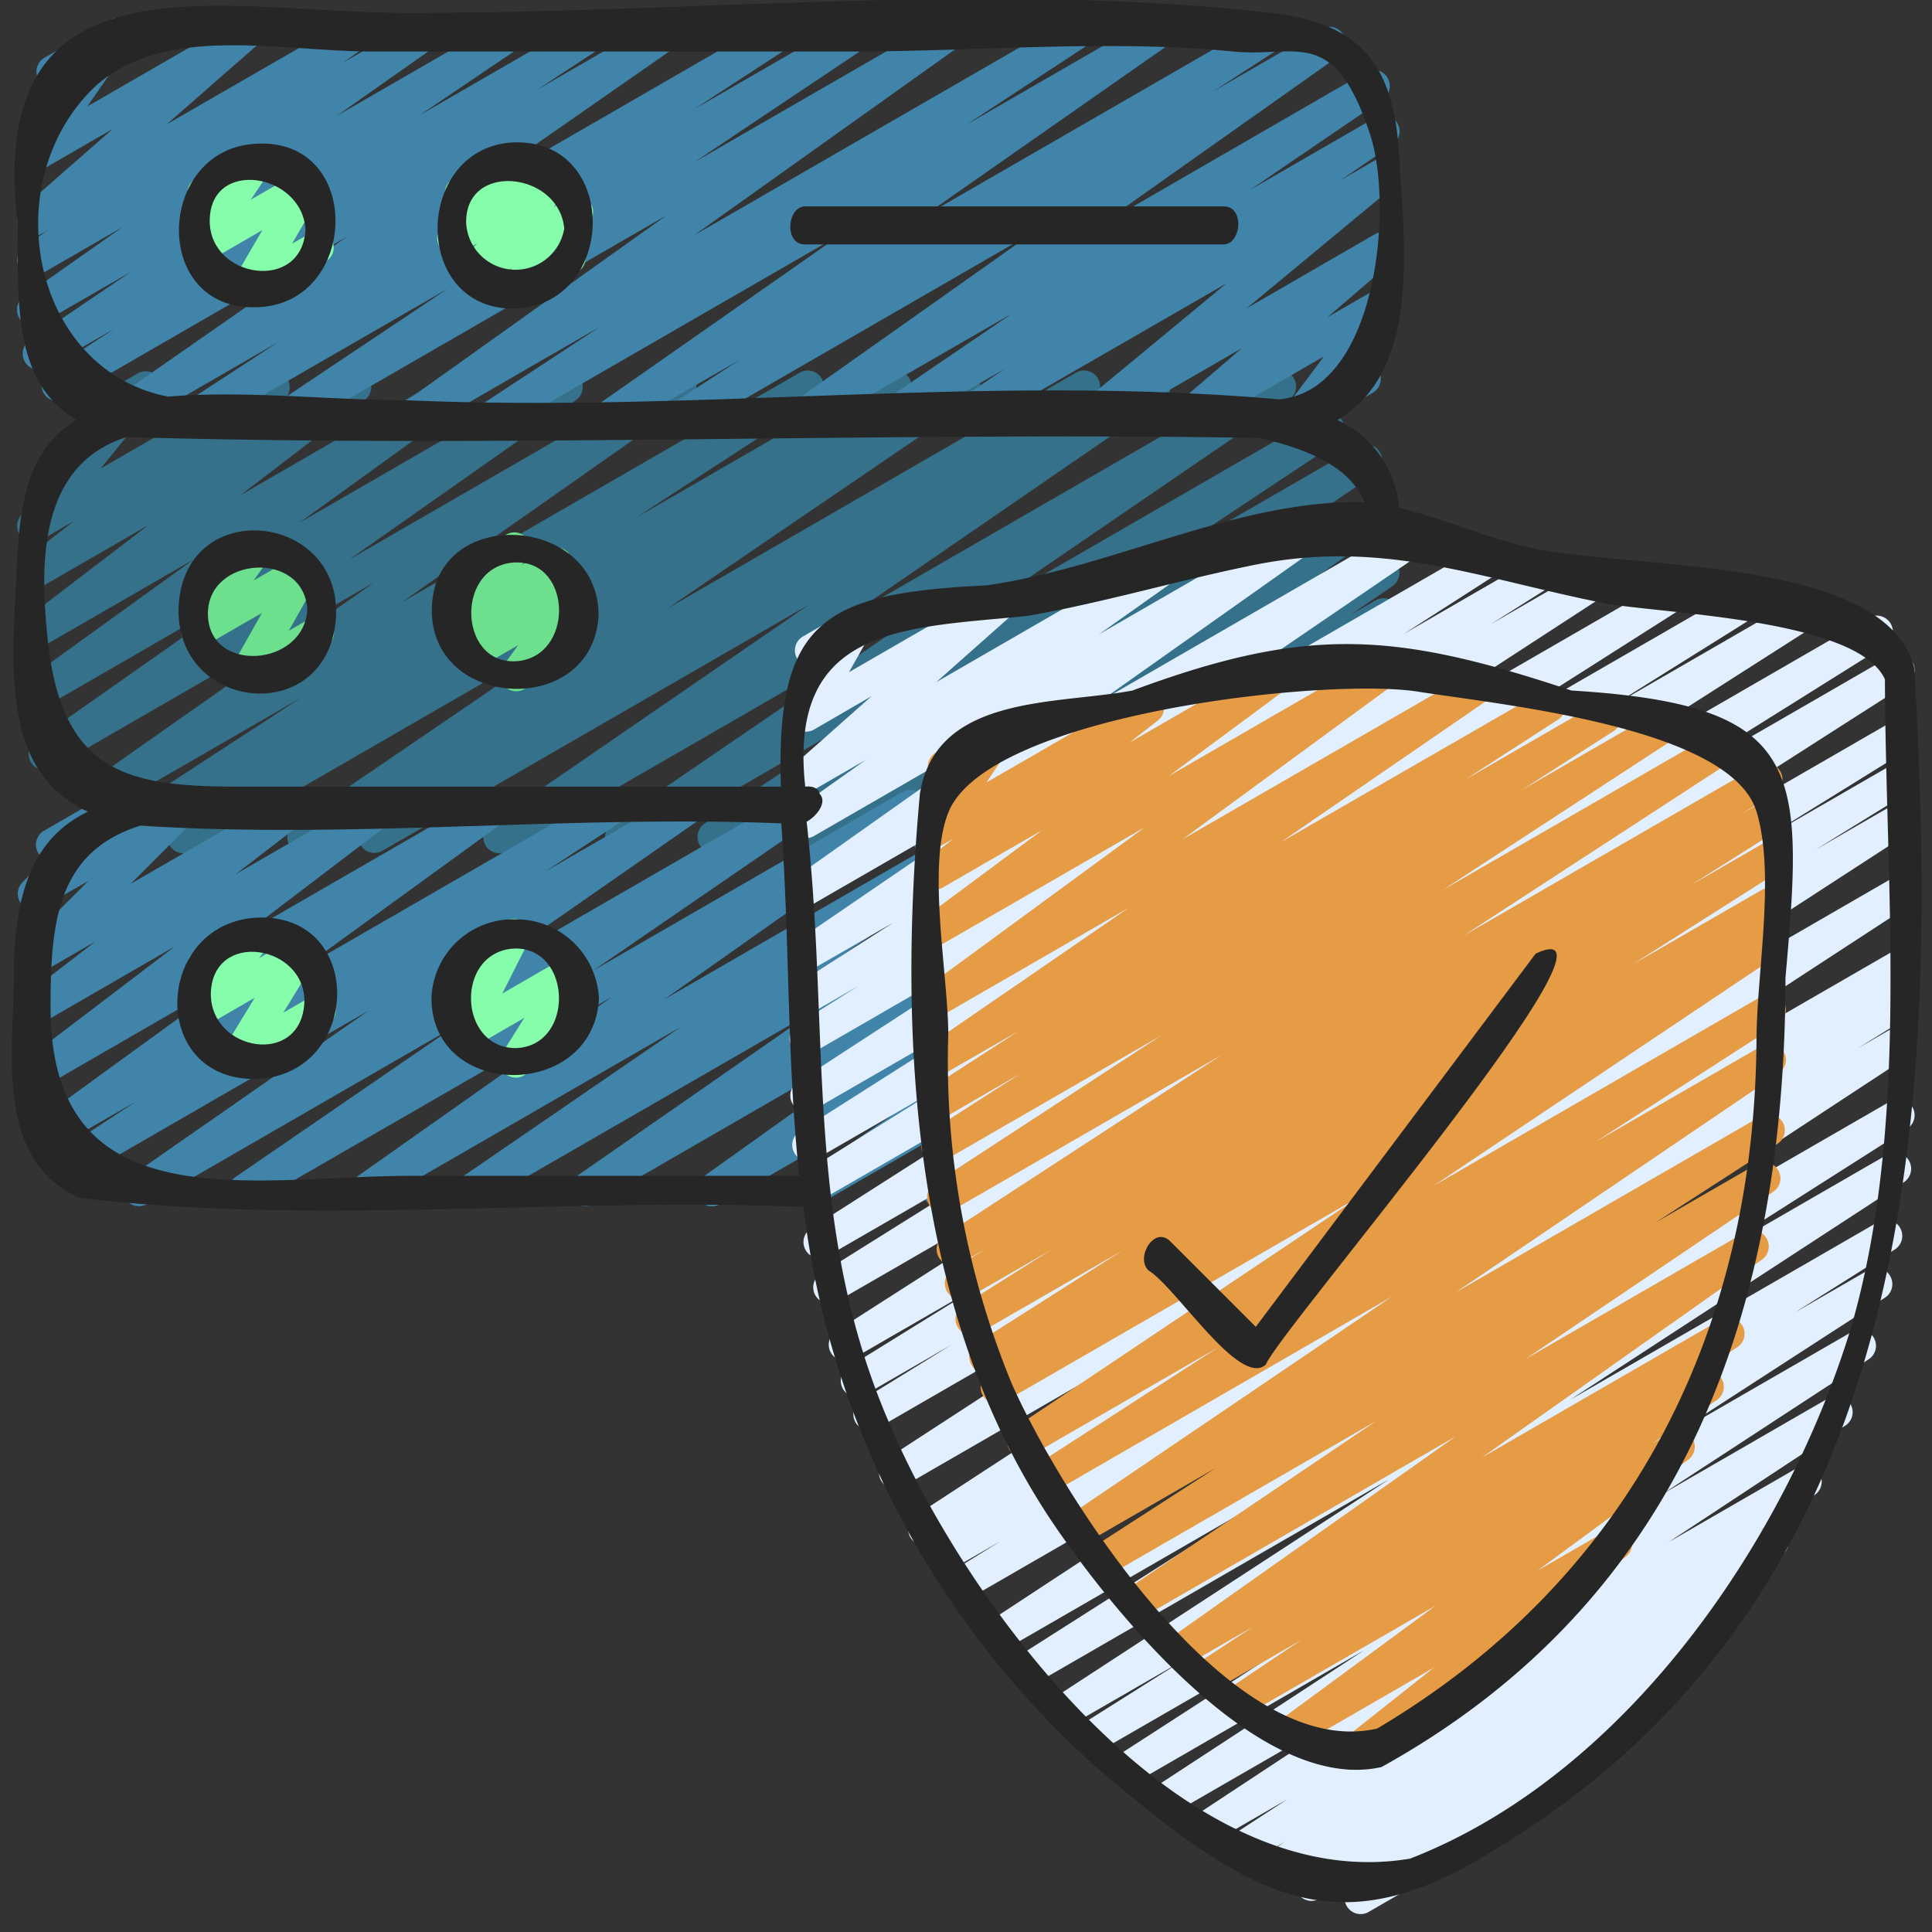 <svg id="Icons" height="512" viewBox="0 0 60 60" width="512" xmlns="http://www.w3.org/2000/svg"><rect x="0" y="0" width="60" height="60" fill="#333333" stroke="none"/><path d="m5.7 26.5a.5.5 0 0 1 -.267-.923l1.4-.884-2.561 1.477a.5.5 0 0 1 -.523-.852l5.6-3.649-6.138 3.542a.5.5 0 0 1 -.537-.842l8.945-6.281-9.977 5.76a.5.5 0 0 1 -.538-.842l7.039-4.948-6.863 3.962a.5.5 0 0 1 -.543-.838l5.276-3.807-4.733 2.731a.5.5 0 0 1 -.553-.83l3.873-2.963-3.32 1.916a.5.5 0 0 1 -.555-.829l1.584-1.224-1.029.594a.5.5 0 0 1 -.637-.749l2.9-3.575a.5.5 0 0 1 .233-.561l.5-.289a.5.5 0 0 1 .638.748l-1.788 2.207 5.123-2.957a.5.5 0 0 1 .556.828l-1.582 1.223 3.555-2.053a.5.5 0 0 1 .554.83l-3.873 2.963 6.575-3.8a.5.5 0 0 1 .543.838l-5.277 3.81 8.05-4.647a.5.5 0 0 1 .537.842l-7.041 4.95 10.038-5.795a.5.5 0 0 1 .537.842l-8.945 6.281 12.346-7.126a.5.5 0 0 1 .524.852l-5.593 3.645 7.8-4.5a.5.5 0 0 1 .517.856l-1.4.889 3.025-1.746a.5.5 0 0 1 .532.846l-9.5 6.476 12.69-7.326a.5.5 0 0 1 .518.855l-1.9 1.205 3.565-2.061a.5.5 0 0 1 .533.845l-9.894 6.805 13.261-7.654a.5.5 0 0 1 .532.846l-9.658 6.608 10.637-6.14a.5.5 0 0 1 .526.849l-5.791 3.846 6.434-3.714a.5.5 0 0 1 .532.845l-6.33 4.333 6.326-3.652a.5.5 0 0 1 .541.839l-5.9 4.226 5.369-3.1a.5.5 0 0 1 .533.844l-1.3.893.769-.444a.5.5 0 0 1 .57.818l-3.79 3.151 3.217-1.856a.5.5 0 0 1 .557.826l-.529.415a.5.5 0 0 1 .512.843l-.966.836a.492.492 0 0 1 .212.2.5.5 0 0 1 -.183.683l-3.191 1.838a.5.5 0 0 1 -.577-.81l.072-.063-1.517.875a.5.5 0 0 1 -.557-.826l.5-.393-2.116 1.221a.5.5 0 0 1 -.571-.817l3.787-3.152-6.877 3.975a.5.5 0 0 1 -.533-.845l1.3-.891-3.012 1.738a.5.5 0 0 1 -.541-.839l5.9-4.228-8.784 5.07a.5.5 0 0 1 -.532-.845l6.33-4.335-8.975 5.182a.5.5 0 0 1 -.527-.85l5.791-3.845-8.138 4.7a.5.5 0 0 1 -.533-.846l9.654-6.6-12.91 7.453a.5.5 0 0 1 -.534-.845l9.9-6.808-13.26 7.65a.5.5 0 0 1 -.517-.855l1.876-1.19-3.547 2.047a.5.5 0 0 1 -.533-.846l9.5-6.478-12.695 7.328a.494.494 0 0 1 -.253.068z" fill="#35718a"/><path d="m21.126 13.47a.5.5 0 0 1 -.272-.92l2.135-1.384-3.874 2.234a.5.5 0 0 1 -.536-.842l7.636-5.341-10.715 6.183a.5.5 0 0 1 -.524-.85l3.669-2.41-5.645 3.26a.5.5 0 0 1 -.54-.839l8.24-5.873-11.63 6.712a.5.5 0 0 1 -.528-.847l5.358-3.584-7.685 4.431a.5.5 0 0 1 -.524-.851l2.97-1.938-4.788 2.766a.5.5 0 0 1 -.536-.843l7.447-5.188-8.753 5.054a.5.5 0 0 1 -.524-.85l2.046-1.343-2.1 1.212a.5.5 0 0 1 -.53-.847l3.151-2.135-2.794 1.612a.5.5 0 0 1 -.538-.842l3.067-2.157-2.529 1.46a.5.5 0 0 1 -.537-.842l.734-.515-.2.114a.5.5 0 0 1 -.577-.809l2.8-2.452-2.22 1.28a.5.5 0 0 1 -.661-.718l1.364-1.968-.119.068a.5.5 0 0 1 -.5-.865l2.05-1.183a.5.5 0 0 1 .661.718l-1.364 1.968 4.689-2.706a.5.5 0 0 1 .579.808l-2.8 2.451 5.653-3.259a.5.5 0 0 1 .537.841l-.734.515 2.35-1.356a.5.5 0 0 1 .538.841l-3.067 2.159 5.2-3a.5.5 0 0 1 .531.846l-3.159 2.134 5.166-2.98a.5.5 0 0 1 .525.85l-2.047 1.342 3.801-2.192a.5.5 0 0 1 .536.842l-7.448 5.188 10.449-6.03a.5.5 0 0 1 .523.851l-2.969 1.936 4.836-2.787a.5.5 0 0 1 .528.847l-5.362 3.587 7.686-4.434a.5.5 0 0 1 .54.84l-8.241 5.871 11.629-6.711a.5.5 0 0 1 .524.85l-3.67 2.41 5.65-3.26a.5.5 0 0 1 .536.842l-7.636 5.339 10.716-6.181a.5.5 0 0 1 .521.852l-2.143 1.385 3.36-1.937a.5.5 0 0 1 .539.841l-7.59 5.367 8.413-4.861a.5.5 0 0 1 .533.846l-4.115 2.807 3.9-2.252a.5.5 0 0 1 .53.847l-1.623 1.105 1.095-.632a.5.5 0 0 1 .569.817l-4.573 3.79 4-2.311a.5.5 0 0 1 .575.812l-2.064 1.775 1.493-.862a.5.5 0 0 1 .65.732l-1.183 1.584a.5.5 0 0 1 .449.891l-2.05 1.184a.5.5 0 0 1 -.65-.732l1.178-1.578-4.04 2.33a.5.5 0 0 1 -.575-.812l2.067-1.774-4.48 2.586a.5.5 0 0 1 -.569-.817l4.573-3.783-7.981 4.6a.5.5 0 0 1 -.53-.846l1.626-1.1-3.376 1.946a.5.5 0 0 1 -.532-.845l4.123-2.812-6.34 3.657a.5.5 0 0 1 -.539-.84l7.59-5.369-10.755 6.209a.5.5 0 0 1 -.25.07z" fill="#4184a9"/><path d="m7.59 37.47a.5.5 0 0 1 -.283-.912l6.829-4.689-9.584 5.531a.5.5 0 0 1 -.535-.842l7.435-5.175-9.152 5.284a.5.5 0 0 1 -.525-.851l2.461-1.616-2.65 1.529a.5.5 0 0 1 -.544-.836l6.406-4.653-6.168 3.56a.5.5 0 0 1 -.552-.83l4.706-3.58-4.154 2.4a.5.5 0 0 1 -.554-.829l2.238-1.723-1.684.972a.5.5 0 0 1 -.6-.786l2.061-2.064-1.441.829a.5.5 0 0 1 -.609-.78l.7-.726a.492.492 0 0 1 -.208-.2.5.5 0 0 1 .182-.682l2.05-1.184a.5.5 0 0 1 .609.78l-.132.137 1.628-.934a.5.5 0 0 1 .6.786l-2.058 2.06 4.938-2.846a.5.5 0 0 1 .555.829l-2.236 1.72 4.414-2.549a.5.5 0 0 1 .553.83l-4.709 3.584 7.651-4.414a.5.5 0 0 1 .543.837l-6.406 4.65 9.509-5.487a.5.5 0 0 1 .524.85l-2.455 1.61 4.265-2.46a.5.5 0 0 1 .535.842l-7.437 5.176 10.426-6.018a.5.5 0 0 1 .534.844l-6.832 4.691 9.587-5.535a.5.5 0 0 1 .539.84l-7.935 5.6 11.154-6.44a.5.5 0 0 1 .533.844l-6.807 4.671 9.555-5.515a.5.5 0 0 1 .535.842l-7.424 5.165 10.407-6.007a.5.5 0 0 1 .541.84l-8.295 5.92 10.7-6.174a.5.5 0 0 1 .532.845l-5.818 3.979 6.245-3.61a.5.5 0 0 1 .549.834l-6.747 5.03 6.435-3.715a.5.5 0 0 1 .562.822l-4.851 3.9 4.289-2.476a.5.5 0 0 1 .543.838l-.371.268a.5.5 0 0 1 .4.874l-1.25 1.072.675-.389a.5.5 0 0 1 .629.759l-.906 1.051a.5.5 0 0 1 .193.929l-2.05 1.184a.5.5 0 0 1 -.629-.759l.711-.825-2.78 1.603a.5.5 0 0 1 -.575-.812l1.249-1.07-3.259 1.882a.5.5 0 0 1 -.543-.838l.112-.081-1.593.919a.5.5 0 0 1 -.562-.822l4.852-3.895-8.176 4.717a.5.5 0 0 1 -.549-.834l6.746-5.028-10.154 5.862a.5.5 0 0 1 -.533-.845l5.812-3.977-8.354 4.822a.5.5 0 0 1 -.541-.839l8.3-5.926-11.717 6.765a.5.5 0 0 1 -.535-.842l7.417-5.158-10.403 6a.5.5 0 0 1 -.533-.844l6.807-4.671-9.553 5.515a.5.5 0 0 1 -.538-.84l7.938-5.598-11.16 6.438a.5.5 0 0 1 -.25.07z" fill="#4184a9"/><path d="m7.68 9.444a.5.5 0 0 1 -.432-.752l.9-1.545-1.732 1a.5.5 0 0 1 -.665-.711l.649-.954a.5.5 0 0 1 -.33-.926l1.653-.956a.494.494 0 0 1 .615.091.5.5 0 0 1 .05.621l-.6.89 1.5-.863a.5.5 0 0 1 .682.684l-.9 1.545.525-.3a.5.5 0 1 1 .5.865l-2.165 1.244a.489.489 0 0 1 -.25.067z" fill="#86fdaa"/><path d="m16.028 9.468a.5.5 0 0 1 -.391-.811l.259-.326-.966.558a.5.5 0 0 1 -.621-.768l.507-.562-.489.282a.5.5 0 0 1 -.64-.744l.5-.626a.5.5 0 0 1 -.121-.915l1.657-.956a.5.5 0 0 1 .64.744l-.246.309.947-.547a.5.5 0 0 1 .622.768l-.507.562.492-.285a.5.5 0 0 1 .641.744l-.5.633a.5.5 0 0 1 .124.916l-1.658.956a.49.49 0 0 1 -.25.068z" fill="#86fdaa"/><path d="m7.64 21.435a.5.5 0 0 1 -.436-.746l.93-1.654-1.755 1.013a.5.5 0 0 1 -.657-.723l.6-.837a.5.5 0 0 1 -.25-.932l1.651-.956a.5.5 0 0 1 .657.722l-.505.707 1.339-.772a.5.5 0 0 1 .685.678l-.929 1.654.636-.367a.5.5 0 1 1 .5.865l-2.216 1.28a.49.49 0 0 1 -.25.068z" fill="#6de08e"/><path d="m16.028 21.468a.5.5 0 0 1 -.4-.794l.465-.638-1.277.736a.5.5 0 0 1 -.612-.778l.3-.315-.188.107a.5.5 0 0 1 -.636-.75l.473-.575a.491.491 0 0 1 -.268-.223.5.5 0 0 1 .182-.682l1.658-.956a.5.5 0 0 1 .636.75l-.159.193.821-.474a.5.5 0 0 1 .612.779l-.3.316.3-.173a.5.5 0 0 1 .654.727l-.578.794a.5.5 0 0 1 .227.932l-1.656.956a.49.49 0 0 1 -.254.068z" fill="#6de08e"/><path d="m7.355 33.36a.5.5 0 0 1 -.426-.759l.982-1.614-1.57.907a.5.5 0 0 1 -.646-.74l.524-.675a.5.5 0 0 1 -.154-.923l1.658-.956a.5.5 0 0 1 .645.739l-.323.416 1.061-.612a.5.5 0 0 1 .677.692l-.983 1.613.88-.508a.5.5 0 0 1 .5.866l-2.575 1.487a.489.489 0 0 1 -.25.067z" fill="#86fdaa"/><path d="m16.028 33.468a.5.5 0 0 1 -.428-.768l.684-1.089-1.647.951a.5.5 0 0 1 -.7-.66l.815-1.594-.2.111a.5.5 0 0 1 -.5-.865l1.658-.956a.5.5 0 0 1 .695.66l-.805 1.596 1.929-1.114a.5.5 0 0 1 .674.7l-.692 1.1a.5.5 0 0 1 .419.9l-1.656.956a.49.49 0 0 1 -.246.072z" fill="#86fdaa"/><path d="m42.256 59.444a.5.5 0 0 1 -.289-.907l1.046-.743-2.028 1.17a.5.5 0 0 1 -.528-.849l.425-.284-1.006.581a.5.5 0 0 1 -.524-.85l.544-.357-1.077.621a.5.5 0 0 1 -.522-.851l1.688-1.1-2.236 1.291a.5.5 0 0 1 -.525-.85l5.5-3.626-6.24 3.6a.5.5 0 0 1 -.523-.852l6.4-4.185-7.094 4.1a.5.5 0 0 1 -.522-.853l6.65-4.3-7.245 4.181a.5.5 0 0 1 -.516-.856l3.085-1.946-3.426 1.978a.5.5 0 0 1 -.523-.852l10.366-6.76-11.022 6.364a.5.5 0 0 1 -.518-.855l7.569-4.817-7.951 4.59a.5.5 0 0 1 -.525-.851l13.5-8.867-14.122 8.152a.5.5 0 0 1 -.513-.857l1.525-.945-1.591.918a.5.5 0 0 1 -.512-.858l.232-.143-.243.14a.5.5 0 0 1 -.524-.852l14.948-9.755-15.348 8.86a.5.5 0 0 1 -.522-.852l15.322-9.962-15.6 9.007a.5.5 0 0 1 -.512-.858l2.836-1.75-2.718 1.569a.5.5 0 0 1 -.513-.857l4.358-2.7-4.213 2.434a.5.5 0 0 1 -.52-.853l14.412-9.229-14.371 8.296a.5.5 0 0 1 -.516-.856l8.775-5.493-8.546 4.935a.5.5 0 0 1 -.52-.855l11.519-7.353-11.249 6.495a.5.5 0 0 1 -.515-.856l4.341-2.712-3.941 2.275a.5.5 0 0 1 -.519-.854l7.09-4.51-6.632 3.829a.5.5 0 0 1 -.522-.852l8.7-5.661-8.185 4.727a.5.5 0 0 1 -.517-.856l1.9-1.2-1.386.8a.5.5 0 0 1 -.519-.853l2.99-1.915-2.468 1.422a.5.5 0 0 1 -.532-.845l8.1-5.535-7.569 4.37a.5.5 0 0 1 -.539-.841l7.26-5.137-6.721 3.88a.5.5 0 0 1 -.539-.841l2.146-1.522-1.606.926a.5.5 0 0 1 -.581-.806l2.369-2.1-1.788 1.037a.5.5 0 0 1 -.685-.678l.733-1.3a.5.5 0 0 1 -.575-.23.5.5 0 0 1 .183-.682l1.464-.847a.5.5 0 0 1 .686.679l-.721 1.277 4.5-2.6a.5.5 0 0 1 .581.807l-2.368 2.1 6.662-3.847a.5.5 0 0 1 .539.841l-2.15 1.523 6.76-3.9a.5.5 0 0 1 .539.841l-7.265 5.14 9.607-5.546a.5.5 0 0 1 .532.846l-8.102 5.529 9.857-5.69a.5.5 0 0 1 .519.853l-2.976 1.912 4.091-2.363a.5.5 0 0 1 .518.856l-1.9 1.2 2.965-1.712a.5.5 0 0 1 .523.852l-8.708 5.664 10.522-6.075a.5.5 0 0 1 .519.855l-7.089 4.508 8.688-5.016a.5.5 0 0 1 .514.857l-4.343 2.715 5.714-3.3a.5.5 0 0 1 .52.854l-11.519 7.354 13.425-7.751a.5.5 0 0 1 .516.856l-8.784 5.5 8.945-5.164a.5.5 0 0 1 .519.854l-14.408 9.223 13.892-8.019a.5.5 0 0 1 .512.857l-4.356 2.7 3.844-2.218a.5.5 0 0 1 .512.858l-2.854 1.761 2.342-1.352a.5.5 0 0 1 .522.852l-15.312 9.95 14.79-8.541a.5.5 0 0 1 .523.851l-14.952 9.76 14.429-8.33a.5.5 0 0 1 .512.858l-.435.268a.5.5 0 0 1 .436.895l-1.539.953 1.026-.592a.5.5 0 0 1 .524.85l-13.5 8.87 12.956-7.478a.5.5 0 0 1 .519.855l-7.568 4.816 6.95-4.012a.5.5 0 0 1 .523.852l-10.364 6.757 9.558-5.519a.5.5 0 0 1 .517.856l-3.085 1.946 2.271-1.311a.5.5 0 0 1 .521.853l-6.642 4.302 5.619-3.243a.5.5 0 0 1 .523.851l-6.416 4.192 5.165-2.982a.5.5 0 0 1 .525.85l-5.493 3.623 4-2.309a.5.5 0 0 1 .523.852l-1.693 1.1.149-.085a.5.5 0 0 1 .524.851l-1.538 1a.5.5 0 0 1 .278.916l-1.98 1.323a.5.5 0 0 1 .193.9l-3.617 2.57a.486.486 0 0 1 .14.155.5.5 0 0 1 -.183.683l-6.113 3.529a.494.494 0 0 1 -.25.068z" fill="#e1efff"/><path d="m41.959 54.965a.5.5 0 0 1 -.311-.892l2.881-2.282-4.082 2.356a.5.5 0 0 1 -.546-.834l4.684-3.448-5.661 3.268a.5.5 0 0 1 -.528-.848l2.022-1.357-2.493 1.439a.5.5 0 0 1 -.525-.85l1.518-1-1.885 1.087a.5.5 0 0 1 -.538-.84l8.717-6.157-9.642 5.57a.5.5 0 0 1 -.53-.847l7.7-5.2-8.27 4.77a.5.5 0 0 1 -.522-.852l3.808-2.458-4.035 2.329a.5.5 0 0 1 -.531-.847l10.044-6.809-10.552 6.095a.5.5 0 0 1 -.522-.852l5.67-3.661-5.809 3.355a.5.5 0 0 1 -.529-.847l10.736-7.192-11.013 6.356a.5.5 0 0 1 -.516-.857l.116-.073a.5.5 0 0 1 -.5-.862l4.542-2.887-4.442 2.562a.5.5 0 0 1 -.517-.855l2.754-1.734-2.566 1.481a.5.5 0 0 1 -.516-.856l1.038-.649-.783.451a.5.5 0 0 1 -.522-.851l8.631-5.622-8.4 4.848a.5.5 0 0 1 -.523-.851l7.071-4.617-6.724 3.881a.5.5 0 0 1 -.52-.853l2.873-1.844-2.418 1.4a.5.5 0 0 1 -.523-.853l2.872-1.861-2.362 1.359a.5.5 0 0 1 -.533-.845l6.318-4.343-5.785 3.339a.5.5 0 0 1 -.669-.159.5.5 0 0 1 .123-.677l6.823-5-6.277 3.624a.5.5 0 0 1 -.548-.834l3.637-2.7-3.089 1.784a.5.5 0 0 1 -.556-.828l.887-.69-.331.19a.5.5 0 0 1 -.666-.71l.824-1.234a.5.5 0 0 1 -.372-.918l1.705-.984a.5.5 0 0 1 .666.71l-.8 1.2 4.768-2.753a.5.5 0 0 1 .557.827l-.888.691 4.32-2.494a.5.5 0 0 1 .547.834l-3.641 2.696 6.7-3.87a.5.5 0 0 1 .546.836l-6.821 5 8.838-5.1a.5.5 0 0 1 .534.845l-6.323 4.346 8.082-4.657a.5.5 0 0 1 .523.853l-2.879 1.861 4.1-2.367a.5.5 0 0 1 .52.853l-2.856 1.833 4.1-2.368a.5.5 0 0 1 .524.852l-7.08 4.623 8.74-5.046a.5.5 0 0 1 .522.851l-8.621 5.616 9.163-5.29a.5.5 0 0 1 .516.856l-1.059.662.647-.373a.5.5 0 0 1 .516.855l-2.74 1.729 2.228-1.286a.5.5 0 0 1 .518.854l-4.551 2.893 4.033-2.328a.5.5 0 0 1 .515.856l-.411.257a.5.5 0 0 1 .424.894l-10.733 7.19 10.2-5.892a.5.5 0 0 1 .521.853l-5.682 3.67 5.161-2.98a.5.5 0 0 1 .53.847l-10.034 6.807 9.471-5.468a.5.5 0 0 1 .521.853l-3.811 2.46 3.153-1.82a.5.5 0 0 1 .53.847l-7.7 5.2 6.816-3.935a.5.5 0 0 1 .538.84l-8.719 6.16 7.422-4.286a.5.5 0 0 1 .524.851l-1.524 1 .358-.206a.5.5 0 0 1 .528.848l-2.018 1.355.589-.34a.5.5 0 0 1 .546.835l-4.682 3.446 2.185-1.261a.5.5 0 0 1 .561.824l-4.025 3.189a.491.491 0 0 1 .221.2.5.5 0 0 1 -.182.683l-4.3 2.484a.493.493 0 0 1 -.254.071z" fill="#e69b45"/><g fill="#262626"><path d="m7.963 9.541c3.2-.064 3.36-5.3-.035-5.076-3.085.184-3.248 5.182.035 5.076zm1.524-2.408c-.106 1.953-2.968 1.521-2.974-.266-.006-1.967 2.878-1.503 2.974.266z"/><path d="m15.915 9.585c3.286-.032 3.378-5.366-.048-5.158-2.998.232-3.09 5.131.048 5.158zm1.608-2.485a1.535 1.535 0 0 1 -3.046-.176c-.035-1.918 2.891-1.593 3.046.176z"/><path d="m10.42 19.337c.363-3.448-4.784-4.022-4.877-.407-.03 3.154 4.508 3.638 4.877.407zm-3.963-.266c-.014-1.805 2.986-1.994 3.086-.142-.096 1.788-3.072 2.005-3.086.142z"/><path d="m18.589 19.116c.009-3.165-5.166-3.451-5.179-.171-.01 3.124 5.008 3.342 5.179.171zm-2.656-1.645c1.785-.135 1.923 2.731.274 3.043-1.948.329-2.139-2.881-.274-3.043z"/><path d="m7.918 28.5c-3.146.244-3.3 5.078.055 5.008 3.268-.13 3.411-5.214-.055-5.008zm-1.371 2.357c.051-2 2.965-1.521 2.905.286-.107 1.994-2.913 1.518-2.905-.286z"/><path d="m16.015 28.55a2.541 2.541 0 0 0 -2.615 2.43c-.011 3.192 5.029 3.208 5.2.04a2.577 2.577 0 0 0 -2.585-2.47zm0 4c-1.759-.01-1.88-2.854-.165-3.083 1.913-.201 2.05 3.022.165 3.083z"/><path d="m59.452 20.751c-.906-3.6-9.216-3.023-12.172-3.8-1.268-.315-2.534-.873-3.822-1.178a3.321 3.321 0 0 0 -1.924-2.728c2.573-1.526 2.092-5.324 1.915-8.257-.167-2.774-1.177-4.069-3.977-4.388-8.608-.976-17.88 0-26.541 0-5.871.067-13.441-2.221-12.38 6.573 0 2.491-.121 4.927 1.827 6.067-1.478.876-1.766 2.496-1.861 4.612-.132 2.955-.53 6.31 2.214 7.555-1.48.712-2.3 2.147-2.3 5.059-.001 2.354-.631 5.739 2.04 6.934 7.357.879 15.025-.029 22.48.282a27.739 27.739 0 0 0 9.687 17.908c4.352 3.613 7 5.1 11.856 2.01 13.113-7.95 13.744-22.906 12.958-36.649zm-56.727-17.835c2.103-2.256 5.881-1.316 8.848-1.316h14.848c3.895 0 8.008-.382 11.885 0 1.962.193 3.13-.832 4.245 2.58.737 2.249.213 7.962-2.832 8.222-9.118-.8-18.013.428-27.11.027-2.353 0-4.983-.312-7.388-.112-4.127-.802-5.321-6.368-2.496-9.401zm-1.242 16.958c-.235-2.24-.342-5.422 2.45-6.3 11.667.339 23.46-.167 35.161.026 1.639.356 2.876.974 3.279 1.994-3.936-.089-7.787 2.028-11.73 2.584-5.016.248-6.557 1.039-6.392 6.252h-16.818c-3.417-.001-5.511-.374-5.95-4.556zm11.271 16.643c-4.889 0-11.184 1.507-11.184-5.227 0-2.605.187-4.841 2.793-5.649 6.59.426 13.3-.337 19.9-.07.267 3.78.171 7.3.557 10.946zm44.739 4.691c-2.025 6.648-7.005 13.909-13.7 16.513-7.106 1.206-13.777-7.885-16.156-13.477-2.693-6.19-1.842-12.038-2.586-18.724.3-.164.659-.6.4-.873-.038-.189-.254-.238-.444-.218-.544-5.012 3.094-4.92 6.893-5.3 2.4-.417 4.7-1.112 7.073-1.589 4-.8 6.948.414 10.8 1.183 1.7.338 7.906.471 8.765 2.375.02 6.545.78 13.774-1.045 20.11z"/><path d="m48.805 21.445c-5.449-1.813-8.166-2.031-13.636 0-2.379.447-6.091.115-6.6 3.2-.69 7.545-.258 16.076 4.083 22.584 1.834 2.731 6.448 8.505 10.252 7.648 9.424-5.225 12.537-14.277 12.546-24.522.581-6.515.59-8.47-6.645-8.91zm5.745 10.8c-.045 9.038-3.879 16.755-11.782 21.437-4.629 1.064-9.878-7.394-11.342-10.7a26.3 26.3 0 0 1 -1.976-10.882c-.008-1.825-.667-5.192 0-6.864 1.215-3.05 11.715-4.21 14.587-3.756 2.587.409 9.711 1.1 10.513 3.724.59 1.931.01 5.013 0 7.044z"/><path d="m24.991 7.591h13c.567 0 .665-1.182.018-1.182h-13c-.567 0-.665 1.182-.018 1.182z"/><path d="m47.692 29.615-8.692 11.591-2.658-2.657c-.492-.492-1.083.5-.682.9.867.523 2.825 3.651 3.648 2.934.392-1.024 11.859-14.394 8.384-12.768z"/></g></svg>